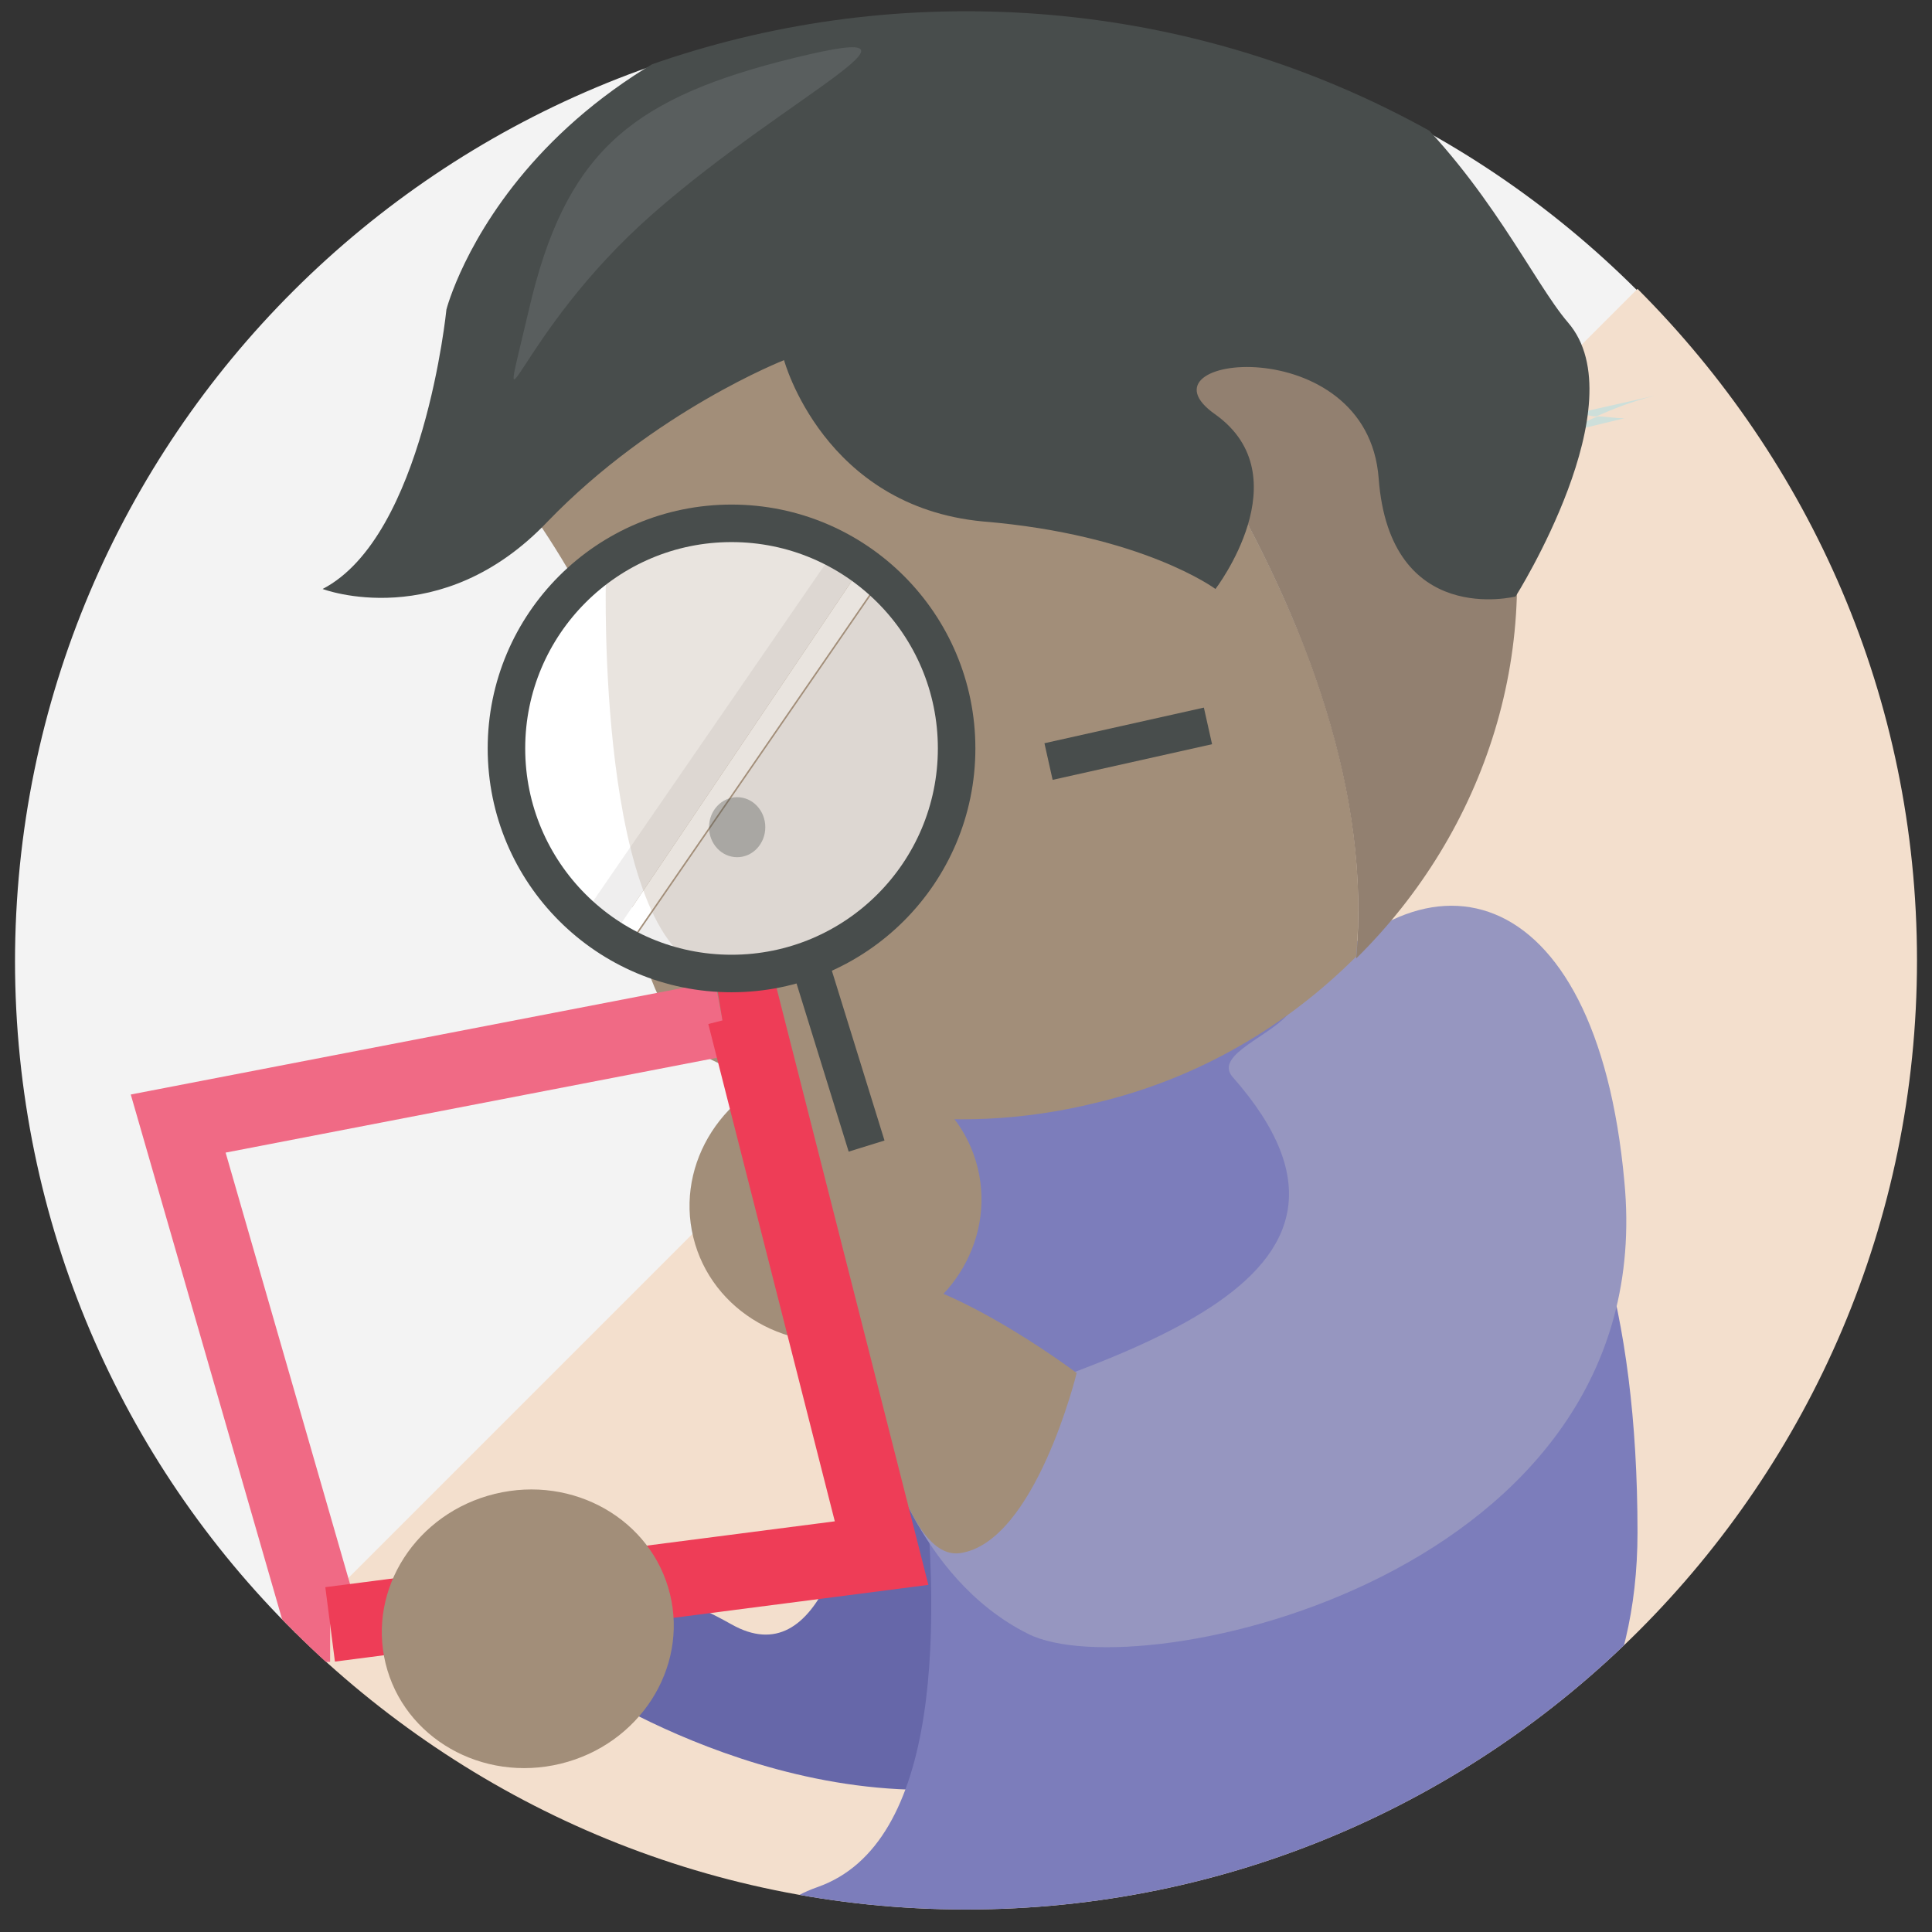 <?xml version="1.0" encoding="utf-8"?>
<!-- Generator: Adobe Illustrator 19.1.0, SVG Export Plug-In . SVG Version: 6.00 Build 0)  -->
<svg version="1.1" id="Layer_1" xmlns:sketch="http://www.bohemiancoding.com/sketch/ns"
	 xmlns="http://www.w3.org/2000/svg" xmlns:xlink="http://www.w3.org/1999/xlink" x="0px" y="0px" width="103px" height="103px"
	 viewBox="-254 345 103 103" style="enable-background:new -254 345 103 103;" xml:space="preserve">
<rect x="-254" y="345" width="103" height="103" fill="#333333" stroke="none"/>
<style type="text/css">
	.st0{clip-path:url(#SVGID_2_);fill:#F3F3F3;}
	.st1{clip-path:url(#SVGID_2_);fill:#F3DFCD;}
	.st2{clip-path:url(#SVGID_2_);fill:#CDDFDA;}
	.st3{clip-path:url(#SVGID_2_);fill:none;stroke:#EE3D57;stroke-miterlimit:10;}
	.st4{clip-path:url(#SVGID_2_);fill:#6667A9;}
	.st5{clip-path:url(#SVGID_2_);fill:#7C7DBB;}
	.st6{clip-path:url(#SVGID_2_);fill:#9696C0;}
	.st7{clip-path:url(#SVGID_2_);}
	.st8{fill:#A28E79;}
	.st9{fill:#928070;}
	.st10{clip-path:url(#SVGID_2_);fill:#FFFFFF;stroke:#484D4C;stroke-width:2;stroke-miterlimit:10;}
	.st11{clip-path:url(#SVGID_2_);fill:#484D4C;}
	.st12{clip-path:url(#SVGID_2_);fill:#A28E79;}
	.st13{fill:none;stroke:#F06A85;stroke-width:4;stroke-miterlimit:10;}
	.st14{fill:none;stroke:#EE3D57;stroke-width:4;stroke-miterlimit:10;}
	.st15{clip-path:url(#SVGID_2_);fill:#595E5E;}
	.st16{fill:#EFEEEE;}
	.st17{fill:#FFFFFF;}
	.st18{clip-path:url(#SVGID_2_);fill:#FFFFFF;}
	.st19{opacity:0.24;clip-path:url(#SVGID_2_);fill:#A28E79;}
	.st20{clip-path:url(#SVGID_2_);fill:none;stroke:#484D4C;stroke-width:2;stroke-miterlimit:10;}
	.st21{opacity:0.35;clip-path:url(#SVGID_2_);fill:#484D4C;}
	.st22{clip-path:url(#SVGID_2_);fill:none;}
</style>
<title>Slice 1</title>
<desc>Created with Sketch.</desc>
<g>
	<defs>
		<path id="SVGID_1_" d="M-151.8,396.2c0,27.9-22.7,50.6-50.7,50.6c-14,0-26.7-5.7-35.8-14.8c-9.2-9.1-14.9-21.8-14.9-35.8
			c0-27.9,22.7-50.6,50.7-50.6c14,0,26.6,5.6,35.8,14.7C-157.5,369.5-151.8,382.2-151.8,396.2z"/>
	</defs>
	<clipPath id="SVGID_2_">
		<use xlink:href="#SVGID_1_"  style="overflow:visible;"/>
	</clipPath>
	<path class="st0" d="M-202.5,345.7c-28,0-50.7,22.6-50.7,50.6c0,14,5.7,26.6,14.9,35.8l71.6-71.6
		C-175.9,351.3-188.5,345.7-202.5,345.7z"/>
	<path class="st1" d="M-166.7,360.4l-71.6,71.6c9.2,9.1,21.8,14.8,35.8,14.8c28,0,50.7-22.6,50.7-50.6
		C-151.8,382.2-157.5,369.6-166.7,360.4z"/>
	<path class="st2" d="M-167.4,367.3l-2.9,0.7c0.5-0.3,0.9-0.6,1.5-0.8C-168.4,367.2-167.9,367.3-167.4,367.3z"/>
	<path class="st2" d="M-165.8,366.1c-1.2,0.3-2.2,0.7-3.1,1.1c-0.3,0-0.6-0.1-0.9-0.2L-165.8,366.1z"/>
	<path class="st3" d="M-248.2,421.7"/>
	<path class="st4" d="M-222.8,434.9c0,0,13.4,8.9,26.2,4.1c12.8-4.8-10.4-37.2-10.4-37.2s1.4,35.1-8,29.8S-222.8,434.9-222.8,434.9z
		"/>
	<path class="st5" d="M-209.4,399.9c0,0,12,41.1-1,45.7c-13,4.6,43.7,13.9,43.7-18.9C-166.7,378.6-209.4,399.9-209.4,399.9z"/>
	<path class="st6" d="M-207,421.7c0,0,1.8,7.4,7.8,10.4c5.9,3,33.8-3.1,31.8-24.1c-1.5-16.5-11-18.5-17.8-9.1
		c-0.9,1.3-4.1,2.3-3.1,3.5C-178.4,413.6-195,417.5-207,421.7z"/>
	<g class="st7">
		<path class="st8" d="M-205.9,348.3c-1,0.1-2.1,0.3-3.1,0.6c-9.9,2.4-17.4,9.4-20.7,18.1c4.2,5.1,8.7,11.6,8.9,16.3
			c0.2,5.1-0.6,12.2,3.6,17.6c6.3,3.5,13.9,4.8,21.6,2.9c5.5-1.3,10.2-4.1,13.9-7.8C-180.1,378.5-195.5,359.2-205.9,348.3z"/>
		<path class="st9" d="M-173.9,369.5c-3.5-14.2-17.4-23.1-32-21.2c10.4,10.9,25.8,30.2,24.2,47.8
			C-174.8,389.3-171.5,379.4-173.9,369.5z"/>
	</g>
	<line class="st10" x1="-198.1" y1="385.6" x2="-189.6" y2="383.7"/>
	<path class="st11" d="M-236.8,376.4c0,0,6.3,2.4,12-3.6c5.7-5.9,12.6-8.6,12.6-8.6s2.1,7.8,10.6,8.6c8.5,0.7,12.4,3.6,12.4,3.6
		s4.6-6,0-9.3c-4.6-3.2,8.1-4.6,8.7,3.4s7.3,6.3,7.3,6.3s6.5-10.3,2.8-14.6c-3.7-4.3-9.6-21.2-32.7-18.8s-27.1,18.1-27.1,18.1
		S-231.4,373.6-236.8,376.4z"/>
	
		<ellipse transform="matrix(0.972 -0.237 0.237 0.972 -102.829 -37.962)" class="st12" cx="-209.4" cy="408.9" rx="7.8" ry="7.4"/>
	<path class="st12" d="M-208.4,413c0,0,1.6,15.4,5.6,14.8c4-0.6,6.2-9.6,6.2-9.6S-204.4,412.3-208.4,413z"/>
	<g class="st7">
		<polyline class="st13" points="-215.5,399.3 -244.5,404.9 -236.8,431.6 -236.4,431.6 		"/>
		<polyline class="st14" points="-236.4,431.6 -207,427.8 -214.3,399.1 -215.5,399.3 		"/>
	</g>
	<path class="st15" d="M-212.5,348.3c-8,2.1-11.4,5-13.3,13.2c-1.9,8.1-0.8,1.4,6.6-5.1S-202.4,345.7-212.5,348.3z"/>
	<line class="st10" x1="-210.9" y1="396.1" x2="-207.8" y2="406.1"/>
	
		<ellipse transform="matrix(0.972 -0.237 0.237 0.972 -108.674 -41.195)" class="st12" cx="-225.8" cy="431.6" rx="7.8" ry="7.4"/>
	<g class="st7">
		<path class="st16" d="M-209.5,374.2l-13.5,19.6c0.5,0.4,1,0.8,1.6,1.2l13.4-19.9C-208.5,374.8-209,374.5-209.5,374.2z"/>
		<path class="st16" d="M-203.3,382c-0.6-2.5-1.9-4.6-3.7-6.1l-13.5,19.6c2.5,1.3,5.4,1.7,8.4,1C-205.7,394.9-201.8,388.4-203.3,382
			z"/>
		<path class="st17" d="M-208,375.1l-13.4,19.9c0.3,0.2,0.6,0.4,0.8,0.5l13.5-19.6C-207.4,375.6-207.7,375.4-208,375.1z"/>
	</g>
	<path class="st18" d="M-217.8,373.2c-6.4,1.6-10.4,8.1-8.8,14.5c0.6,2.5,1.9,4.6,3.7,6.1l13.5-19.6
		C-212,372.9-214.9,372.5-217.8,373.2z"/>
	<path class="st19" d="M-221.7,375.9c0,0-0.5,19.1,5.5,20.9c6,1.8,13.2-4.4,13.2-8s-0.3-11.6-5-13.6
		C-212.6,373.1-217.2,371.1-221.7,375.9z"/>
	<circle class="st20" cx="-215" cy="384.9" r="12"/>
	<ellipse class="st21" cx="-214.7" cy="389.1" rx="1.5" ry="1.6"/>
	<circle class="st22" cx="-202.5" cy="396.3" r="50.7"/>
</g>
</svg>
